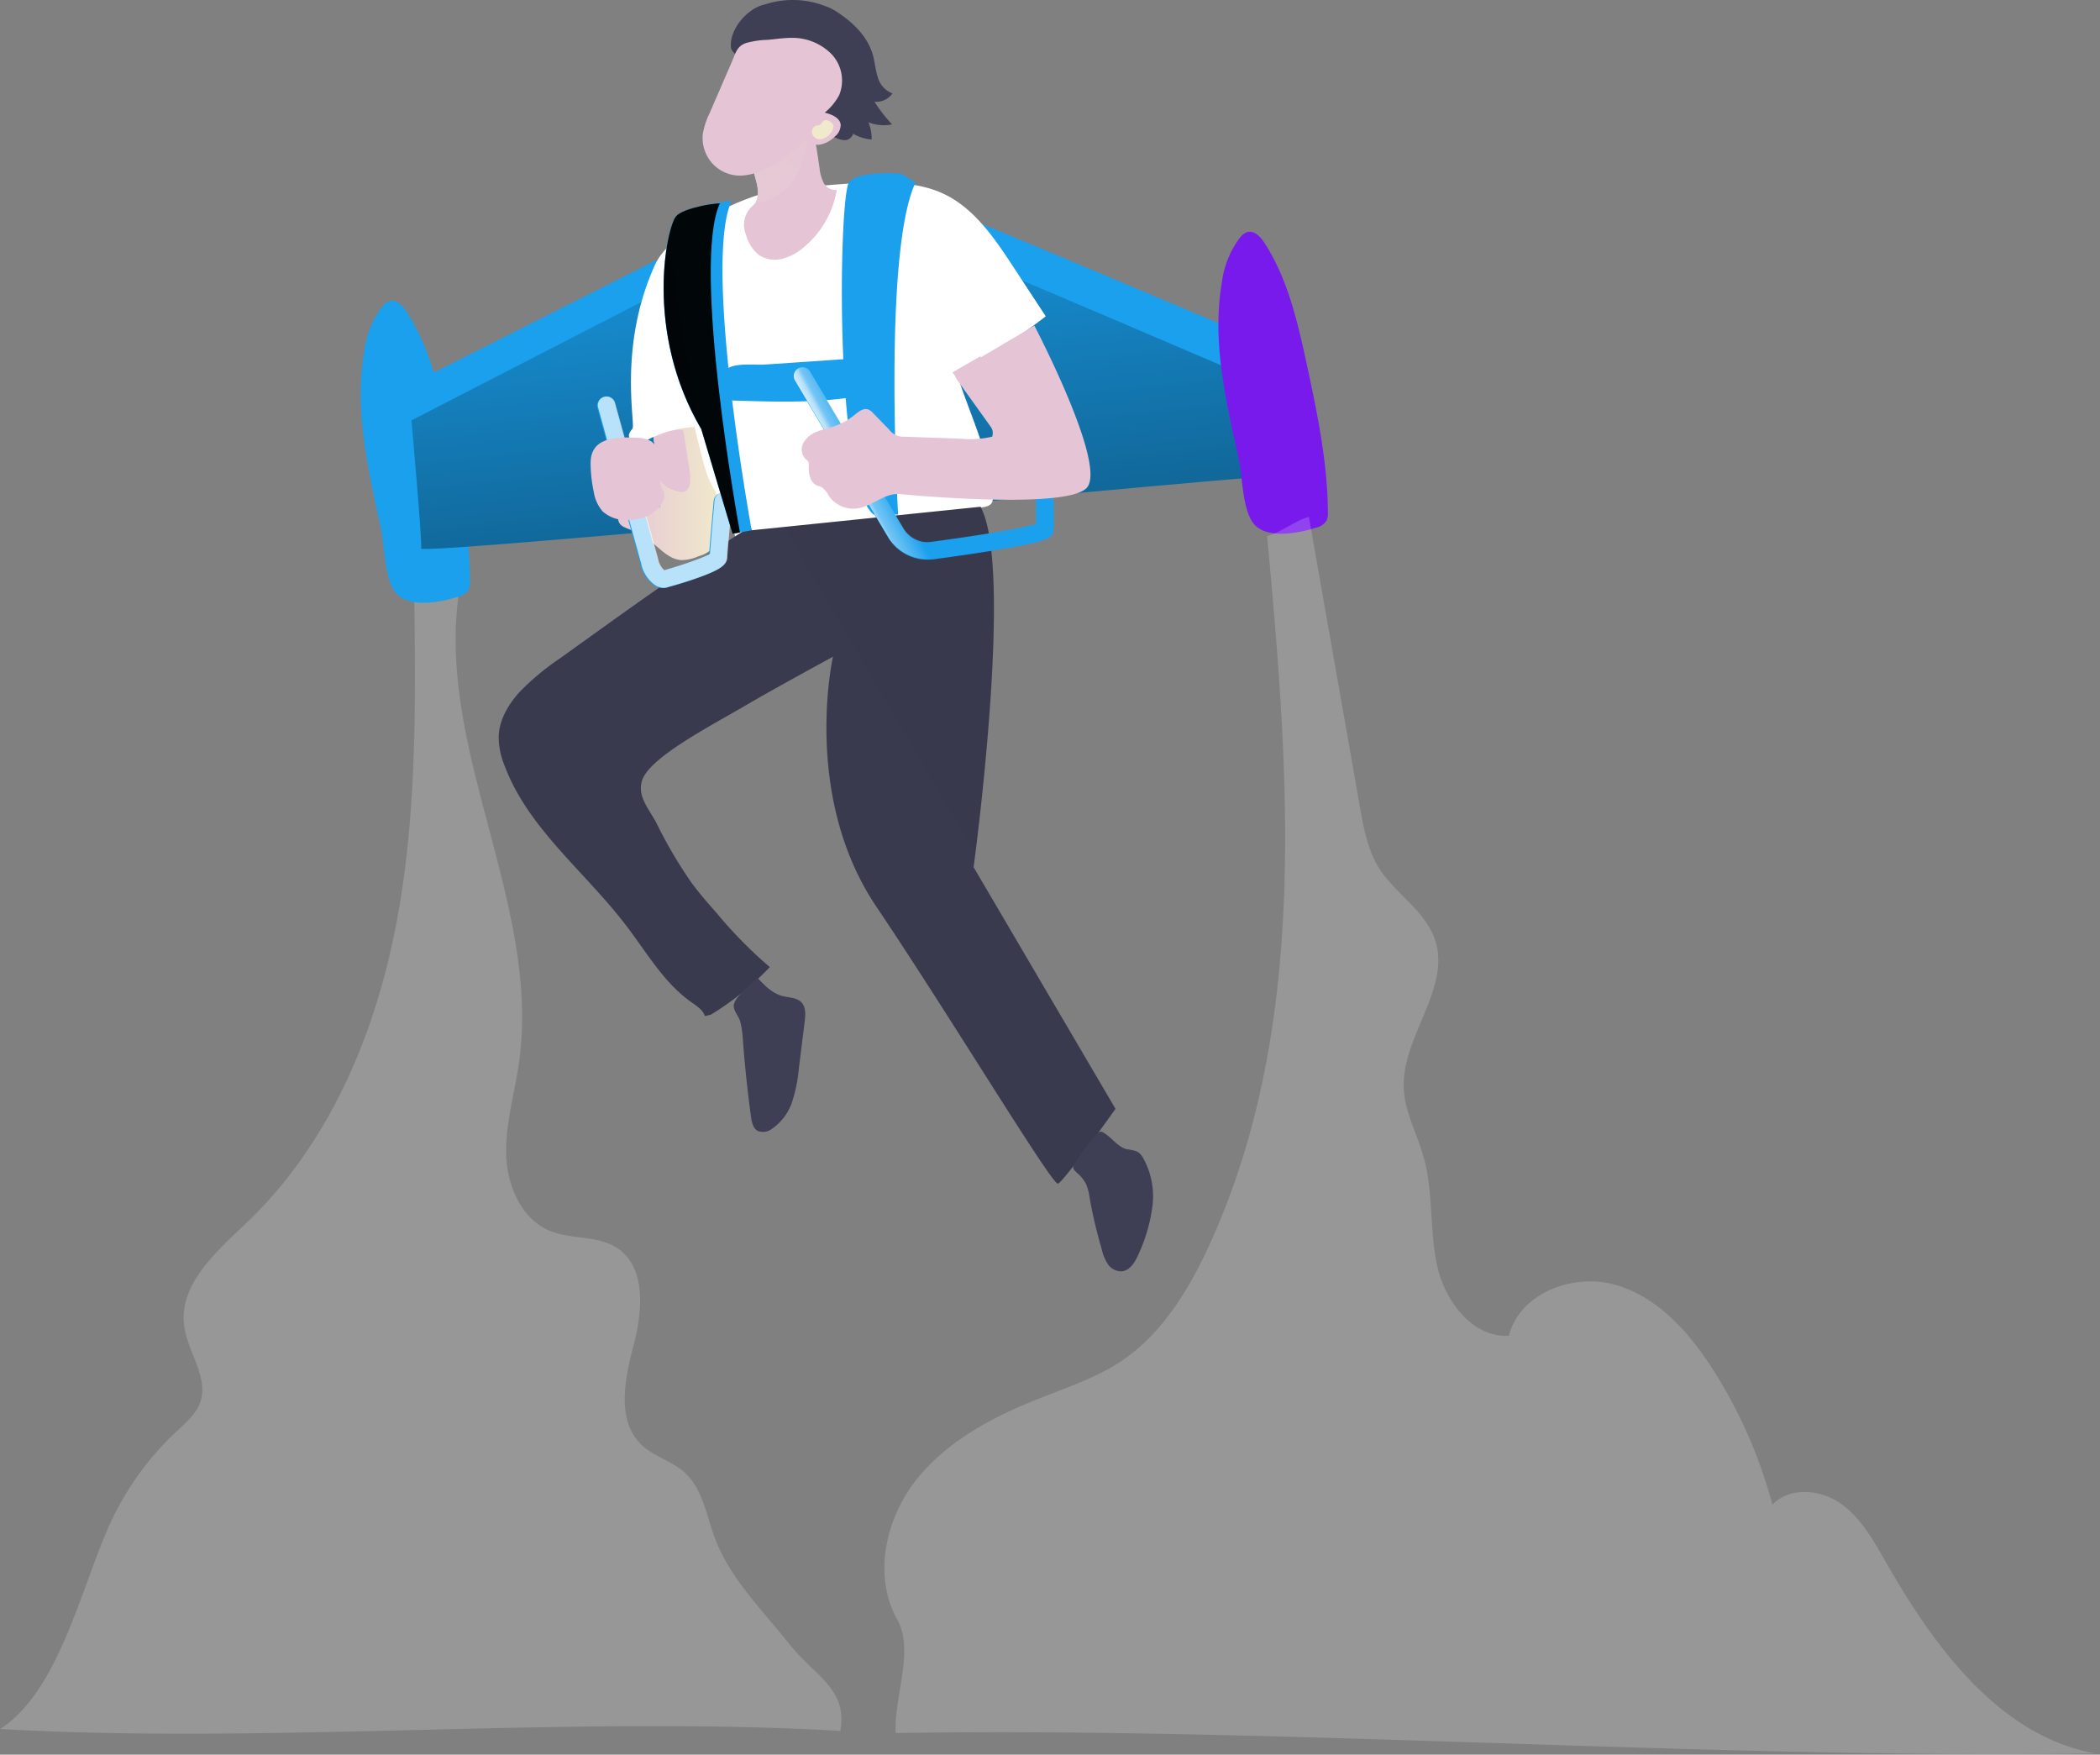 <svg width="395" height="330" fill="none" xmlns="http://www.w3.org/2000/svg"><rect width="100%" height="100%" fill="#808080" stroke="none"/><g clip-path="url(#clip0)"><path opacity=".18" d="M158.06 325.53c1.41-7.94-4.67-10.14-9.67-16.44-5-6.3-11-12.14-13.88-19.7-1.65-4.37-2.33-9.45-5.83-12.55-2.36-2.09-5.65-2.9-7.95-5.06-4.83-4.54-3.23-12.4-1.55-18.81 1.68-6.41 2.42-14.66-3.13-18.28-3.68-2.39-8.61-1.54-12.66-3.22-5.35-2.24-8-8.49-8.17-14.28-.17-5.79 1.56-11.46 2.38-17.2 4.25-29.5-15.38-58.51-11.35-88-2.54-.15-5.81-.4-8.34-.54.27 21 .53 42.17-3.47 62.79-4 20.62-12.63 40.9-27.78 55.45-5.81 5.57-13.15 11.81-12 19.78.68 4.9 4.63 9.6 3 14.26-.76 2.15-2.58 3.72-4.25 5.28a55.405 55.405 0 00-12.38 16.83c-5.72 12.18-9.7 32-21 39.33 50.75 2.92 107.25-2.58 158.03.36z" fill="#fff"/><path d="M68.51 65.99a17.23 17.23 0 013.42-8.35 2.91 2.91 0 011.31-1c1.31-.39 2.5.85 3.25 2 4.34 6.69 6.18 14.64 7.88 22.43 2.02 9.32 4.02 18.72 4.02 28.25a3.25 3.25 0 01-.25 1.58 3.22 3.22 0 01-2 1.34c-3.13 1-9.24 2.24-11.69-.75-2.17-2.65-2.11-8.85-2.79-12-2.34-10.99-5.12-22.27-3.15-33.5z" fill="#1aa0ed"/><path d="M178.85 39.79c1.21.2 61.65 25.76 61.65 25.76s1.41 24.46 1.21 23.85c-.2-.61-162.7 15.16-162.49 13.75.21-1.41-2.23-30.76-2.23-30.76l52.85-26.68 49.01-5.92z" fill="#1aa0ed"/><path d="M175.22 45.66c1.21.21 62.71 26.58 62.71 26.58s4 17.77 3.78 17.16c-.22-.61-162.7 15.16-162.49 13.75.21-1.41-1.83-24.09-1.83-24.09l53-27.28 44.83-6.12z" fill="url(#paint0_linear)"/><path d="M122.28 101.71c1.85 1.44 3.53 3.49 5.88 3.63a8.109 8.109 0 003.25-.74 5.549 5.549 0 003.17-2.18 5.152 5.152 0 00.45-1.7 28.517 28.517 0 00-2.2-15.17c-.74-1.68-.33-6.53-2-7.33-1.67-.8-5 2.58-6.85 2.85-.187.02-.369.071-.54.15-.6.33-.55 1.19-.43 1.86a65.37 65.37 0 011.08 12.48c-.11-1.38-1.7-2.18-3.08-2.17-2.16 0-5.53 2.1-4.63 4.72.31.88 1.25 1.11 2 1.44a17.424 17.424 0 013.9 2.16z" fill="url(#paint1_linear)"/><path d="M127.65 92.45a2 2 0 001.12 0c.77-.27 1-1.23 1.06-2a17.503 17.503 0 00-.3-3.14l-.94-5.92a.693.693 0 00-.13-.38.729.729 0 00-.58-.18 13.79 13.79 0 00-5 1l.54 4.33c.014.199.058.394.13.58.094.176.197.346.31.51.7 1.1 0 2.41.62 3.44.62 1.03 2.18 1.52 3.17 1.76z" fill="url(#paint2_linear)"/><path d="M143.84.85a16.87 16.87 0 0111.4.3c.858.305 1.671.722 2.42 1.24 2.87 1.93 5.51 4.5 6.48 7.81.41 1.39.5 2.87.95 4.25a4.508 4.508 0 002.78 3.12 3.784 3.784 0 01-3.38 1.57 28.229 28.229 0 003.3 4.25 7.7 7.7 0 01-4.45-.4 7.875 7.875 0 01.61 3.25 8.578 8.578 0 01-3.48-1.08 1.691 1.691 0 01-1.8 1.19 5.092 5.092 0 01-2.18-.84l-3.42-2a29.527 29.527 0 01-7.1-5.15 22.82 22.82 0 01-3.19-4.71c-.81-1.5-5.17-3.05-5.3-4.79-.27-3.57 3.34-7.42 6.36-8.01z" fill="#3E3E54"/><path d="M130.54 79.91l1.45 5.85a31.708 31.708 0 001.1 3.71c1.43 3.65 4.28 6.74 5 10.59.13.65.27 1.42.88 1.68.377.12.783.12 1.16 0 3.6-.8 7.35-.36 11-.7a61.234 61.234 0 008.13-1.59 177.095 177.095 0 0125.17-4c.86-.08 1.89-.26 2.21-1.06.106-.322.137-.664.09-1-.49-7.69-4-14.79-6.43-22.1a1.381 1.381 0 01.88-2 93.577 93.577 0 0015.52-9.8l-6.14-9.36c-3.55-5.42-7.42-11.12-13.33-13.8-3.69-1.66-7.84-2-11.88-2-4.35 0-8.69.41-13 .8-2.743.111-5.47.466-8.15 1.06-7.31 2-18.38 7.83-21 13.62-7 15.37-3.61 29.94-4.24 30.83a3.01 3.01 0 00-.63 1c-.21.82.67 1.59 1.51 1.63a5 5 0 002.39-.77 21.564 21.564 0 018.29-2.18c-.04.19-.04-.64.02-.41z" fill="#fff"/><path d="M161.13 67.39a44.285 44.285 0 01-.31 5.87 1.893 1.893 0 01-.31 1 2.45 2.45 0 01-1.62.64c-6.82.87-13.74.65-20.63.44a2.142 2.142 0 01-.87-.16 1.6 1.6 0 01-.66-.79c-.63-1.34-1.42-4 .14-5.09 1.56-1.09 5.22-.62 7-.74l17.26-1.17z" fill="#1aa0ed"/><path d="M161.13 67.39a44.285 44.285 0 01-.31 5.87 1.893 1.893 0 01-.31 1 2.45 2.45 0 01-1.62.64c-6.82.87-13.74.65-20.63.44a2.142 2.142 0 01-.87-.16 1.6 1.6 0 01-.66-.79c-.63-1.34-1.42-4 .14-5.09 1.56-1.09 5.22-.62 7-.74l17.26-1.17z" fill="url(#paint3_linear)"/><path d="M141.39 99.73c0-.47-.73-.38-1.12-.13-12 7.64-23.48 16-35 24.26a47.91 47.91 0 00-7.47 6.21c-2.2 2.41-4 5.43-4 8.69.04 1.79.413 3.557 1.1 5.21 4.44 11.88 15.2 20 22.89 30.12 3.84 5 7.07 10.75 12.25 14.39 1 .71 2.15 1.42 2.54 2.59-.12.12 1.17-.31 1.05-.19a54.538 54.538 0 0011.17-9 82.175 82.175 0 01-10-10.16c-1.64-1.86-3.28-3.72-4.74-5.72a84.722 84.722 0 01-6.56-11.16c-1.45-2.78-3.64-5-2.75-8 1.27-4.29 12.65-10.17 19.2-14 6.34-3.72 17-9.46 16.73-9.34 0 0-5.91 26.12 8.15 47s33.09 52.47 34.17 52.11c1.08-.36 10.82-14.07 10.82-14.07l-26.69-45.45s7.66-56.21 1.3-67.78l-43.04 4.42z" fill="#3E3E54"/><path d="M141.39 99.73c0-.47-.73-.38-1.12-.13-12 7.64-23.48 16-35 24.26a47.91 47.91 0 00-7.47 6.21c-2.2 2.41-4 5.43-4 8.69.04 1.79.413 3.557 1.1 5.21 4.44 11.88 15.2 20 22.89 30.12 3.84 5 7.07 10.75 12.25 14.39 1 .71 2.15 1.42 2.54 2.59-.12.12 1.17-.31 1.05-.19a54.538 54.538 0 0011.17-9 82.175 82.175 0 01-10-10.16c-1.64-1.86-3.28-3.72-4.74-5.72a84.722 84.722 0 01-6.56-11.16c-1.45-2.78-3.64-5-2.75-8 1.27-4.29 12.65-10.17 19.2-14 6.34-3.72 17-9.46 16.73-9.34 0 0-5.91 26.12 8.15 47s33.09 52.47 34.17 52.11c1.08-.36 10.82-14.07 10.82-14.07l-26.69-45.45s7.66-56.21 1.3-67.78l-43.04 4.42z" fill="url(#paint4_linear)"/><path d="M139.72 195.44c.367 4.88.88 9.747 1.54 14.6.14 1 .38 2.17 1.27 2.65a2.734 2.734 0 002.68-.4 10 10 0 003.81-5.14 29.235 29.235 0 001.26-6.37l1.08-8.67c.15-1.26.25-2.7-.63-3.61-.88-.91-2.36-.86-3.6-1.19-1.9-.51-3.34-2-4.68-3.44-1.08 1.25-4.5 3.71-4.43 5.37 0 .89.94 1.93 1.19 2.8.284 1.113.455 2.252.51 3.4zm64.55 27.22c.376.907.619 1.863.72 2.84a90.435 90.435 0 002.21 9.33 9.105 9.105 0 001.11 2.8 3.094 3.094 0 002.51 1.47c1.68 0 2.73-1.8 3.38-3.34a30.909 30.909 0 002.58-9 14.738 14.738 0 00-1.78-9 3.122 3.122 0 00-1.08-1.17 7.69 7.69 0 00-1.94-.44c-1.78-.44-2.86-2.25-4.45-3.15a.922.922 0 00-.52-.17 1.138 1.138 0 00-.73.45 32.172 32.172 0 00-3.8 5c-.73 1.19-.94 1.35.09 2.29a7.212 7.212 0 011.7 2.09z" fill="#3E3E54"/><path d="M229.85 53.01a17.352 17.352 0 013.41-8.35c.335-.453.793-.8 1.32-1 1.31-.4 2.5.85 3.25 2 4.34 6.68 6.18 14.64 7.88 22.43 2 9.31 4 18.72 4.06 28.25a3.31 3.31 0 01-.25 1.57 3.171 3.171 0 01-2 1.34c-3.13 1-9.25 2.24-11.69-.74-2.17-2.66-2.11-8.85-2.8-12-2.38-10.99-5.16-22.27-3.18-33.5z" fill="#791aed"/><path opacity=".18" d="M394.08 329.77c-18.18-3.36-30.37-20.21-39.52-36.27-2.29-4-4.65-8.21-8.46-10.82-3.81-2.61-9.55-3.06-12.71.31a90.868 90.868 0 00-11.13-25.33c-4.46-7-10.36-13.69-18.33-16-7.97-2.31-18.1 1.51-20.11 9.55-6.82.4-12-6.45-13.48-13.11-1.48-6.66-.69-13.71-2.51-20.29-1.21-4.41-3.58-8.57-3.79-13.13-.43-9.72 9-18.83 5.86-28-1.87-5.5-7.62-8.69-10.65-13.64-2-3.31-2.74-7.24-3.42-11.07l-9.63-54.75c-2.34.55-5.52 3.06-7.86 3.61 4.14 44.87 7.91 92.13-10.78 133.13-3.86 8.46-8.88 16.79-16.61 22-4.81 3.22-10.4 5-15.78 7.18-8.66 3.43-17.22 8-22.95 15.34s-8 18-3.45 26.13c3.29 5.89-.69 14.6-.3 21.33 71.63-1.21 153.98 4.95 225.61 3.83z" fill="#fff"/><path d="M157.39 35.73a17.76 17.76 0 01-6.22 10.79 10.002 10.002 0 01-4.1 2.17 5.43 5.43 0 01-4.44-.82 7.42 7.42 0 01-2.24-3.48c-.09-.25-.18-.51-.26-.76a4.789 4.789 0 011.52-5c.196-.177.367-.379.51-.6.087-.154.154-.319.2-.49.62-2.2-.45-3.89-.66-5.8a3.618 3.618 0 011.22-2.7 13.562 13.562 0 016.82-4.37 3.519 3.519 0 011.07-.12c2.18.1 2.58 2 2.82 3.58.18 1.18.36 2.35.53 3.53.085.97.357 1.914.8 2.78a2.52 2.52 0 002.43 1.29z" fill="url(#paint5_linear)"/><path d="M151.9 25.13a22.116 22.116 0 01-1.66 6.91c-2.73 5.92-8.06 6-8.06 6 .087-.154.154-.319.2-.49.62-2.2-.45-3.89-.66-5.8l10.18-6.62z" fill="url(#paint6_linear)"/><path d="M133.49 21.25a14.203 14.203 0 00-1.3 4 7.177 7.177 0 001.75 5.43 7.073 7.073 0 005.2 2.35 10.517 10.517 0 003.78-.79 21.323 21.323 0 008.69-6.12 2.75 2.75 0 002.72 1.06 5.293 5.293 0 002.66-1.47 2.873 2.873 0 001.14-2.24c-.13-1.33-1.68-1.95-3-2.29a10.828 10.828 0 002.7-3.26 7.23 7.23 0 00-1.42-7.74 10.34 10.34 0 00-7.53-3.06c-1.53 0-3.05.25-4.58.38a16.103 16.103 0 00-4 .6c-1.69.6-1.92 1.85-2.59 3.4l-4.22 9.75z" fill="url(#paint7_linear)"/><path d="M168.93 96.77h-4.61a5.458 5.458 0 01-1.21-1.5c-6.13-10.6-5.23-58.86-3.39-61 1.63-1.94 7.41-1.75 9.2-1.64h.54l2.75 1.69c-6.2 13.12-3.28 62.45-3.28 62.45z" fill="#1aa0ed"/><path d="M166.01 95.27h-2.9c-6.13-10.6-5.23-58.86-3.39-61 1.63-1.94 7.41-1.75 9.2-1.64l.36.22c-6.2 13.08-3.27 62.42-3.27 62.42z" fill="url(#paint8_linear)"/><path d="M174.39 105.25a8.565 8.565 0 01-7.35-4.19l-17.46-29.31a1.646 1.646 0 01.61-2.194 1.65 1.65 0 012.22.504l17.51 29.33a5.223 5.223 0 005.23 2.52c11.93-1.61 17.88-2.77 19.72-3.37v-4.3a1.642 1.642 0 01.441-1.184 1.644 1.644 0 011.149-.526 1.65 1.65 0 011.71 1.59c0 .41.13 4 0 5.52-.13 1.52-.92 2.1-9.2 3.54-4.38.76-9.67 1.51-13.33 2a9.007 9.007 0 01-1.25.07zm-49.61 5.36a3.256 3.256 0 01-1.6-.43 6.465 6.465 0 01-1.78-1.808 6.455 6.455 0 01-.95-2.352l-8.1-29.3a1.651 1.651 0 011.155-2.035 1.656 1.656 0 012.035 1.155l8.09 29.3c.42 1.52 1 2.07 1.17 2.16 5.34-1.56 7.78-2.61 8.58-3.09.17-2.42.83-9.64.86-10a1.655 1.655 0 011.795-1.495 1.65 1.65 0 011.495 1.795c-.28 3.1-.83 9.26-.88 10.38-.06 1.36-1.2 2.22-4.7 3.54-2.07.77-4.55 1.53-6.27 2a3.11 3.11 0 01-.9.18z" fill="#1aa0ed"/><path d="M174.39 105.39a8.542 8.542 0 01-7.35-4.18L149.57 71.9a1.649 1.649 0 011.805-2.415c.417.095.781.347 1.015.705l17.47 29.31a5.265 5.265 0 005.22 2.52c11.94-1.61 17.89-2.77 19.73-3.37v-4.31a1.65 1.65 0 012.778-1.26c.32.299.507.712.522 1.15 0 .41.14 4 0 5.52-.14 1.52-.92 2.1-9.2 3.54-4.39.76-9.67 1.51-13.33 2a7.644 7.644 0 01-1.19.1z" fill="url(#paint9_linear)"/><path d="M174.39 105.12a8.558 8.558 0 01-7.35-4.18l-17.46-29.31a1.645 1.645 0 011.155-2.548 1.648 1.648 0 011.675.858l17.47 29.3a5.26 5.26 0 005.23 2.53c11.93-1.62 17.88-2.78 19.72-3.38v-4.3a1.65 1.65 0 011.56-1.7 1.667 1.667 0 011.71 1.6c0 .4.13 4 0 5.52-.13 1.52-.92 2.09-9.2 3.53-4.38.76-9.67 1.51-13.33 2a8.95 8.95 0 01-1.18.08z" fill="url(#paint10_linear)"/><path d="M124.75 110.61a3.232 3.232 0 01-1.6-.43 6.532 6.532 0 01-2.74-4.16l-8.09-29.3a1.651 1.651 0 011.791-2.104 1.65 1.65 0 011.389 1.224l8.1 29.3a3.73 3.73 0 001.16 2.16c5.35-1.56 7.79-2.61 8.59-3.09.17-2.42.83-9.64.86-10a1.651 1.651 0 113.29.3c-.28 3.1-.84 9.26-.88 10.38-.06 1.36-1.2 2.22-4.71 3.54-2.06.77-4.54 1.53-6.26 2a3.11 3.11 0 01-.9.18z" fill="url(#paint11_linear)"/><path opacity=".69" d="M124.94 110.55a3.256 3.256 0 01-1.6-.43 6.558 6.558 0 01-2.74-4.16l-8.09-29.31a1.649 1.649 0 013.18-.88l8.1 29.31a3.78 3.78 0 001.16 2.16c5.35-1.57 7.79-2.61 8.59-3.1.17-2.42.83-9.64.86-10a1.655 1.655 0 011.795-1.495 1.653 1.653 0 011.495 1.795c-.28 3.1-.84 9.26-.88 10.38-.06 1.36-1.2 2.22-4.7 3.53-2.07.78-4.55 1.54-6.27 2a3.123 3.123 0 01-.9.2z" fill="url(#paint12_linear)"/><path d="M119.8 82.33a6.05 6.05 0 012.27.46 2.523 2.523 0 011.46 1.7c.14.71-.12 1.47.13 2.15.25.68.72 1 .9 1.54.34 1-.54 2.16-.25 3.21.13.47.48.86.6 1.34.092.456.036.929-.16 1.35-1 2.6-4.14 3.8-6.94 3.72a6.45 6.45 0 01-4.46-1.63 7.316 7.316 0 01-1.68-3.74 26.134 26.134 0 01-.58-5.29c-.04-4.9 4.74-5 8.71-4.81z" fill="url(#paint13_linear)"/><path d="M194.55 61.23s13.78 26.28 9.86 30.52c-3.92 4.24-35.29 1.16-35.29 1.16-2.85-.14-5.09 2.33-7.91 2.72a5.598 5.598 0 01-5.34-2.41 4.358 4.358 0 00-1.29-1.58c-.3-.17-.66-.23-1-.38-1.28-.6-1.5-2.32-1.46-3.74a1.254 1.254 0 00-.14-.79 1.592 1.592 0 00-.39-.34 2.575 2.575 0 01-.49-3.08 4.822 4.822 0 012.55-2.12c1-.43 2.15-.65 3.21-1a12.692 12.692 0 003.89-2.16c.76-.62 1.69-1.38 2.61-1 .335.157.632.386.87.67l3 3.08a3.398 3.398 0 003 1.35l10.51.38a18.2 18.2 0 006.79-.62l-7.44-10.36c-.27-.38-.55-.85-.36-1.28.137-.23.339-.414.58-.53 4.81-2.93 9.49-5.61 14.24-8.49z" fill="url(#paint14_linear)"/><path d="M155.04 22.63a1.09 1.09 0 01.84.11c.369.138.67.414.84.77a1.66 1.66 0 01-.5 1.51 2.802 2.802 0 01-1.94 1.18 1.58 1.58 0 01-1.5-1 1.257 1.257 0 01.72-1.57c.29-.08.54 0 .81-.22s.39-.64.73-.78z" fill="url(#paint15_linear)"/><path d="M141.39 99.73l-2.23.41-1.38.25-5.89-19.7c-10.81-18.38-6.47-38-4.76-40 .7-.83 2.64-1.47 4.66-1.93a53.63 53.63 0 015.81-1c-5.41 11.92 3.79 61.97 3.79 61.97z" fill="#1aa0ed"/><path d="M139.18 100.14l-1.38.25-5.89-19.7c-10.81-18.38-6.47-38-4.76-40 .7-.83 2.64-1.47 4.66-1.93 2.02-.46 3.59-.52 3.59-.52-5.35 11.71 3.52 60.49 3.78 61.9z" fill="url(#paint16_linear)"/><path d="M184.39 67.01s9.39 12.4 7.8 14c-1.59 1.6-5.67 1.41-5.67 1.41a2.315 2.315 0 00-.27-2.39c-.89-1.33-7.09-10-7.09-10l5.23-3.02z" fill="url(#paint17_linear)"/></g><defs><linearGradient id="paint0_linear" x1="153.02" y1="25.81" x2="174.55" y2="229.5" gradientUnits="userSpaceOnUse"><stop stop-opacity="0"/><stop offset=".99"/></linearGradient><linearGradient id="paint1_linear" x1="116.24" y1="91.72" x2="135.26" y2="91.72" gradientUnits="userSpaceOnUse"><stop stop-color="#E5C5D5"/><stop offset=".42" stop-color="#EAD4D1"/><stop offset="1" stop-color="#F0E9CB"/></linearGradient><linearGradient id="paint2_linear" x1="988.434" y1="1550.39" x2="1455.47" y2="1762.79" gradientUnits="userSpaceOnUse"><stop stop-color="#E5C5D5"/><stop offset=".42" stop-color="#EAD4D1"/><stop offset="1" stop-color="#F0E9CB"/></linearGradient><linearGradient id="paint3_linear" x1="3977.54" y1="959.545" x2="3984.16" y2="1126.1" gradientUnits="userSpaceOnUse"><stop stop-opacity="0"/><stop offset=".99"/></linearGradient><linearGradient id="paint4_linear" x1="16468.9" y1="29007.1" x2="23412.5" y2="24925.5" gradientUnits="userSpaceOnUse"><stop stop-opacity="0"/><stop offset=".99"/></linearGradient><linearGradient id="paint5_linear" x1="2662.02" y1="2000.44" x2="2966.51" y2="2000.44" gradientUnits="userSpaceOnUse"><stop stop-color="#E5C5D5"/><stop offset=".42" stop-color="#EAD4D1"/><stop offset="1" stop-color="#F0E9CB"/></linearGradient><linearGradient id="paint6_linear" x1="1679.31" y1="1002.03" x2="1343.8" y2="1495.02" gradientUnits="userSpaceOnUse"><stop stop-color="#E5C5D5"/><stop offset=".42" stop-color="#EAD4D1"/><stop offset="1" stop-color="#F0E9CB"/></linearGradient><linearGradient id="paint7_linear" x1="3719.35" y1="1684.64" x2="4408.62" y2="1684.64" gradientUnits="userSpaceOnUse"><stop stop-color="#E5C5D5"/><stop offset=".42" stop-color="#EAD4D1"/><stop offset="1" stop-color="#F0E9CB"/></linearGradient><linearGradient id="paint8_linear" x1="2061.46" y1="5751.73" x2="332.827" y2="6572.21" gradientUnits="userSpaceOnUse"><stop stop-opacity="0"/><stop offset=".99"/></linearGradient><linearGradient id="paint9_linear" x1="8016.9" y1="5165.41" x2="9945.34" y2="3363.79" gradientUnits="userSpaceOnUse"><stop stop-opacity="0"/><stop offset=".99"/></linearGradient><linearGradient id="paint10_linear" x1="166.72" y1="88.89" x2="159.11" y2="92.97" gradientUnits="userSpaceOnUse"><stop offset=".02" stop-color="#fff" stop-opacity="0"/><stop offset=".58" stop-color="#fff" stop-opacity=".39"/><stop offset=".68" stop-color="#fff" stop-opacity=".68"/><stop offset="1" stop-color="#fff"/></linearGradient><linearGradient id="paint11_linear" x1="2965.74" y1="5209.24" x2="4358.8" y2="4772.29" gradientUnits="userSpaceOnUse"><stop stop-opacity="0"/><stop offset=".99"/></linearGradient><linearGradient id="paint12_linear" x1="3307.5" y1="4984.94" x2="3168.84" y2="5010.78" gradientUnits="userSpaceOnUse"><stop offset=".02" stop-color="#fff" stop-opacity="0"/><stop offset=".58" stop-color="#fff" stop-opacity=".39"/><stop offset=".68" stop-color="#fff" stop-opacity=".68"/><stop offset="1" stop-color="#fff"/></linearGradient><linearGradient id="paint13_linear" x1="1715.08" y1="2172.65" x2="1907.36" y2="2172.65" gradientUnits="userSpaceOnUse"><stop stop-color="#E5C5D5"/><stop offset=".42" stop-color="#EAD4D1"/><stop offset="1" stop-color="#F0E9CB"/></linearGradient><linearGradient id="paint14_linear" x1="8593.27" y1="4300.35" x2="11542.1" y2="4300.35" gradientUnits="userSpaceOnUse"><stop stop-color="#E5C5D5"/><stop offset=".42" stop-color="#EAD4D1"/><stop offset="1" stop-color="#F0E9CB"/></linearGradient><linearGradient id="paint15_linear" x1="802.642" y1="259.083" x2="782.862" y2="300.223" gradientUnits="userSpaceOnUse"><stop stop-color="#E5C5D5"/><stop offset=".42" stop-color="#EAD4D1"/><stop offset="1" stop-color="#F0E9CB"/></linearGradient><linearGradient id="paint16_linear" x1="2380.51" y1="6379.4" x2="1072.57" y2="6580.42" gradientUnits="userSpaceOnUse"><stop stop-opacity="0"/><stop offset=".99"/></linearGradient><linearGradient id="paint17_linear" x1="2635.28" y1="1915.82" x2="2917.29" y2="1885.69" gradientUnits="userSpaceOnUse"><stop stop-color="#E5C5D5"/><stop offset=".42" stop-color="#EAD4D1"/><stop offset="1" stop-color="#F0E9CB"/></linearGradient><clipPath id="clip0"><path fill="#fff" d="M0 0h394.08v329.91H0z"/></clipPath></defs></svg>